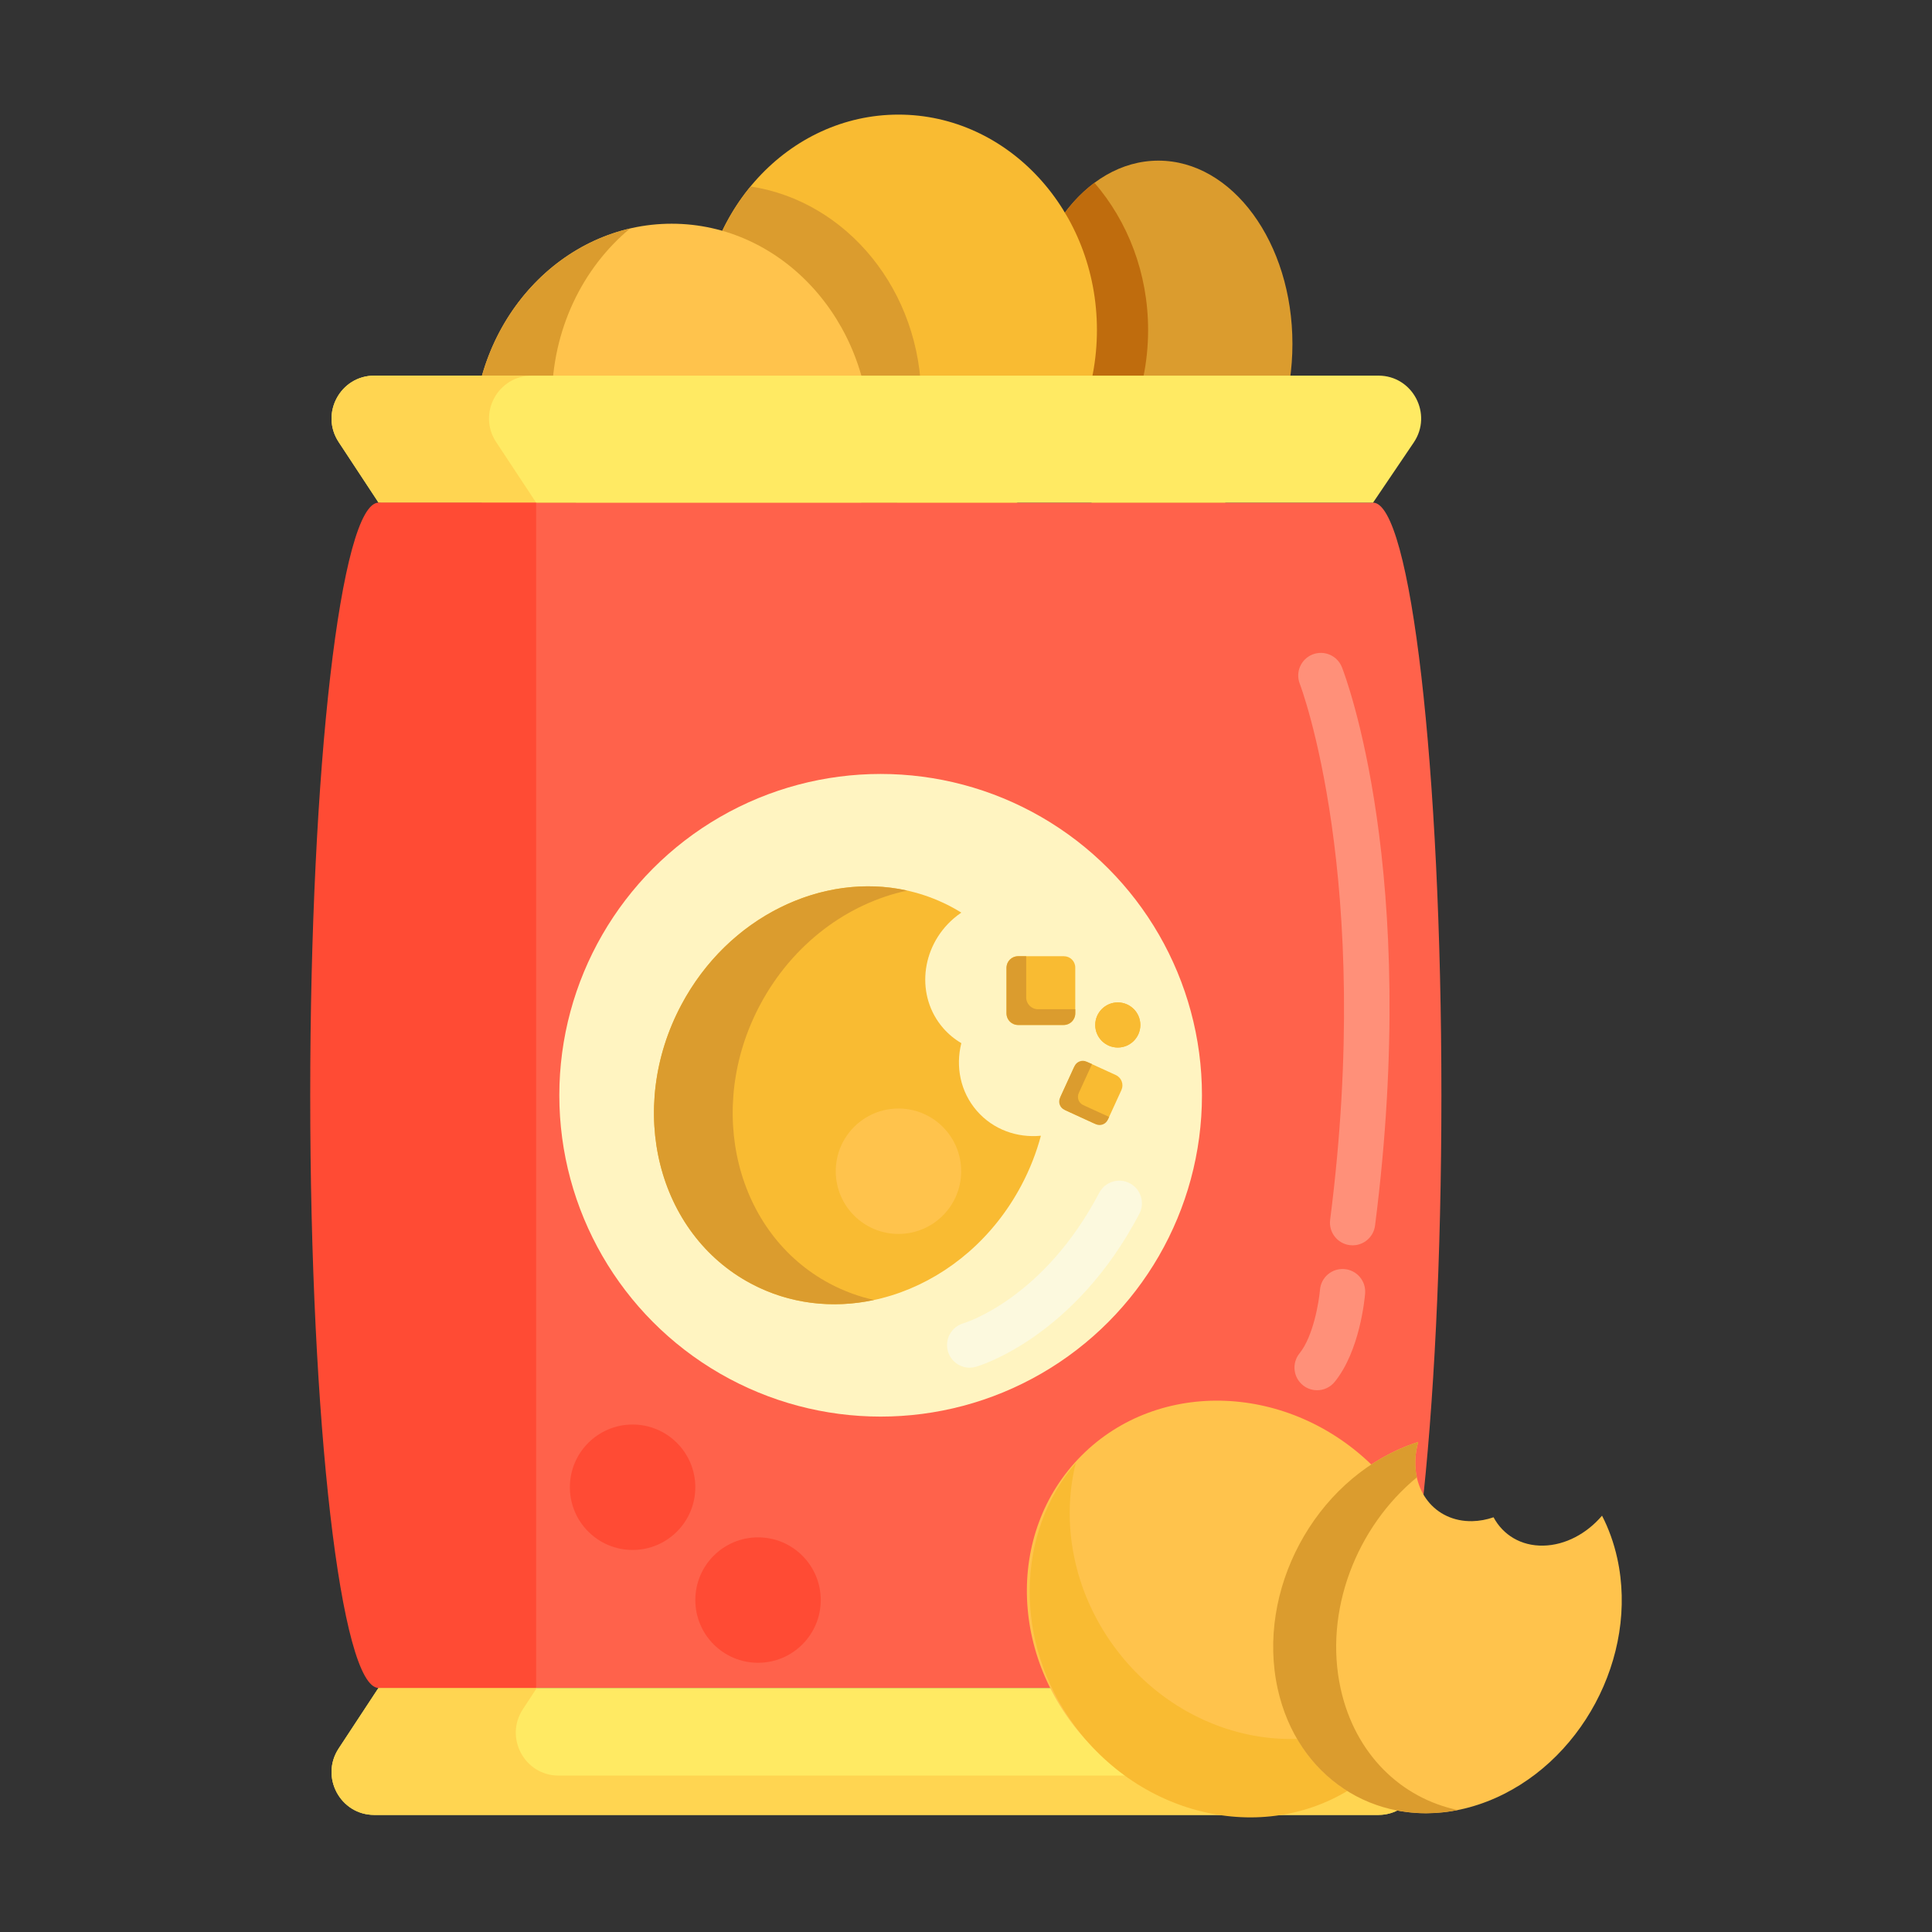<?xml version="1.0" encoding="utf-8"?>
<!-- Generator: Adobe Illustrator 22.1.0, SVG Export Plug-In . SVG Version: 6.00 Build 0)  -->
<svg version="1.1" id="Layer_1" xmlns="http://www.w3.org/2000/svg" xmlns:xlink="http://www.w3.org/1999/xlink" x="0px" y="0px"
	 viewBox="0 0 512 512" style="enable-background:new 0 0 512 512;" xml:space="preserve">
<rect x="0" y="0" width="512" height="512" fill="#333333" stroke="none"/>
<style type="text/css">
	.st0{fill:#FFF9DC;}
	.st1{fill:#FFB74B;}
	.st2{fill:#FF624B;}
	.st3{fill:#FF9079;}
	.st4{fill:#FF4B34;}
	.st5{fill:#FFEACF;}
	.st6{fill:#FFA730;}
	.st7{fill:#FFD551;}
	.st8{fill:#FFF7CA;}
	.st9{fill:#E58D23;}
	.st10{fill:#BF6C0D;}
	.st11{fill:#FFD59A;}
	.st12{fill:#A56021;}
	.st13{fill:#EACF32;}
	.st14{fill:#CCC033;}
	.st15{fill:#FCE575;}
	.st16{fill:#AD9B18;}
	.st17{fill:#FFEEA4;}
	.st18{fill:#FFF4C1;}
	.st19{fill:#FFDF74;}
	.st20{fill:#FFC34C;}
	.st21{fill:#8C4C17;}
	.st22{fill:#F9BB32;}
	.st23{fill:#DB9C2E;}
	.st24{fill:#FCF9DE;}
	.st25{fill:#FFEA63;}
	.st26{fill:#99AF17;}
	.st27{fill:#FCDA4F;}
	.st28{fill:#FFECCD;}
	.st29{fill:#FFEDCB;}
	.st30{fill:#FFEBCD;}
	.st31{fill:#FFEBCE;}
	.st32{fill:#FFECCC;}
</style>
<g>
	<g>
		<g>
			<ellipse class="st23" cx="306.986" cy="91.14" rx="35.521" ry="48.569"/>
		</g>
		<g>
			<path class="st10" d="M271.465,91.14c0,16.201,5.806,30.539,14.723,39.363c11.068-10.465,18.072-25.863,18.072-43.046
				c0-15.092-5.406-28.807-14.219-39.014C278.976,56.671,271.465,72.706,271.465,91.14z"/>
		</g>
	</g>
	<g>
		<g>
			<ellipse class="st22" cx="238.102" cy="87.458" rx="52.596" ry="57.085"/>
		</g>
		<g>
			<path class="st23" d="M198.895,49.419c-8.323,10.098-13.389,23.424-13.389,38.038c0,28.824,19.686,52.645,45.26,56.52
				c8.323-10.098,13.389-23.424,13.389-38.039C244.155,77.115,224.469,53.295,198.895,49.419z"/>
		</g>
	</g>
	<g>
		<g>
			<ellipse class="st20" cx="177.998" cy="116.371" rx="52.596" ry="57.085"/>
		</g>
		<g>
			<path class="st23" d="M198.862,163.024c-29.048,0-52.596-25.558-52.596-57.085c0-18.512,8.125-34.957,20.708-45.387
				c-23.754,5.5-41.572,28.397-41.572,55.819c0,31.527,23.548,57.085,52.596,57.085c11.992,0,23.04-4.364,31.888-11.698
				C206.33,162.581,202.644,163.024,198.862,163.024z"/>
		</g>
	</g>
	<g>
		<g>
			<path class="st2" d="M363.852,133.2v-0.002H100.82v314.124h263.018c0.004,0,0.009,0.002,0.013,0.002
				c10.016,0,18.136-70.319,18.136-157.062S373.868,133.2,363.852,133.2z"/>
		</g>
		<g>
			<path class="st25" d="M230.209,99.544H99.185c-9.01,0-14.402,10.061-9.437,17.61l10.551,16.045h129.91h133.668l10.772-15.92
				c5.101-7.538-0.277-17.734-9.354-17.734H230.209z"/>
		</g>
		<g>
			<path class="st25" d="M230.177,480.977H99.183c-9.007,0-14.398-10.061-9.435-17.61l10.549-16.044h129.881h133.638l10.77,15.92
				c5.1,7.538-0.277,17.734-9.352,17.734H230.177z"/>
		</g>
		<g>
			<circle class="st18" cx="233.379" cy="290.26" r="85.154"/>
		</g>
		<g>
			<path class="st22" d="M258.867,294.379c-4.372-5.035-5.668-11.732-4.103-17.934c-1.774-1.038-3.407-2.368-4.82-3.996
				c-7.279-8.383-6.044-21.375,2.759-29.019c0.661-0.574,1.348-1.096,2.053-1.577c-0.852-0.526-1.719-1.035-2.613-1.511
				c-24.872-13.229-56.922-1.605-71.585,25.964s-6.388,60.642,18.485,73.871s56.922,1.605,71.585-25.964
				c2.292-4.308,4.023-8.752,5.218-13.232C269.551,301.593,263.193,299.36,258.867,294.379z"/>
		</g>
		<g>
			<path class="st22" d="M281.955,271.629h-12.22c-1.657,0-3-1.343-3-3v-12.22c0-1.657,1.343-3,3-3h12.22c1.657,0,3,1.343,3,3v12.22
				C284.955,270.285,283.612,271.629,281.955,271.629z"/>
		</g>
		<g>
			<circle class="st22" cx="296.226" cy="271.629" r="5.977"/>
		</g>
		<g>
			<path class="st23" d="M275.081,267.456c-1.728,0-3.13-1.401-3.13-3.13v-10.918h-2.086c-1.728,0-3.13,1.401-3.13,3.13v11.961
				c0,1.728,1.401,3.13,3.13,3.13h11.96c1.729,0,3.13-1.401,3.13-3.13v-1.043H275.081z"/>
		</g>
		<g>
			<circle class="st22" cx="296.226" cy="271.629" r="5.977"/>
		</g>
		<g>
			<path class="st22" d="M289.857,297.676l-7.219-3.308c-1.506-0.69-2.168-2.471-1.478-3.977l3.352-7.316
				c0.69-1.506,2.471-2.168,3.977-1.478l7.219,3.308c1.506,0.69,2.168,2.471,1.478,3.977l-3.352,7.316
				C293.144,297.704,291.363,298.366,289.857,297.676z"/>
		</g>
		<g>
			<path class="st23" d="M287.056,292.853c-1.202-0.551-1.727-1.98-1.172-3.191l3.506-7.652l-1.451-0.665
				c-1.202-0.551-2.627-0.015-3.182,1.196l-3.841,8.384c-0.555,1.211-0.03,2.64,1.172,3.191l8.32,3.812
				c1.202,0.551,2.627,0.015,3.182-1.196l0.335-0.731L287.056,292.853z"/>
		</g>
		<g>
			<path class="st7" d="M140.959,99.544H99.23c-9.045,0-14.459,10.061-9.475,17.609l10.593,16.045h41.729l-10.593-16.045
				C126.5,109.605,131.914,99.544,140.959,99.544z"/>
		</g>
		<g>
			<path class="st7" d="M279.033,470.545H148.018c-9.009,0-14.4-10.061-9.437-17.61l3.69-5.612h-41.974l-10.55,16.044
				c-4.964,7.549,0.428,17.61,9.437,17.61h131.014h135.076c6.298,0,10.81-4.909,11.283-10.432H279.033z"/>
		</g>
		<g>
			<path class="st4" d="M142.077,133.198h-41.729v0.002c-10.016,0-18.136,70.319-18.136,157.062s8.12,157.062,18.136,157.062
				c0.005,0,0.01-0.002,0.015-0.002h41.714V133.198z"/>
		</g>
		<g>
			<path class="st23" d="M219.906,340.178c-24.872-13.229-33.148-46.302-18.485-73.871c8.637-16.239,23.307-26.937,38.989-30.292
				c-22.466-4.999-47.415,6.906-59.854,30.292c-14.663,27.569-6.388,60.642,18.485,73.871c10.222,5.437,21.655,6.668,32.596,4.328
				C227.62,343.612,223.68,342.185,219.906,340.178z"/>
		</g>
		<g>
			<path class="st3" d="M358.46,330.025c-0.255,0-0.511-0.016-0.77-0.049c-3.287-0.421-5.61-3.427-5.189-6.713
				c11.582-90.454-7.849-141.547-8.046-142.053c-1.205-3.083,0.313-6.564,3.394-7.773c3.077-1.21,6.558,0.3,7.773,3.379
				c0.854,2.167,20.794,54.152,8.781,147.971C364.016,327.814,361.434,330.025,358.46,330.025z"/>
		</g>
		<g>
			<g>
				<circle class="st20" cx="238.102" cy="310.389" r="16.619"/>
			</g>
		</g>
		<g>
			<path class="st24" d="M256.974,362.452c-2.604,0-5.002-1.709-5.761-4.336c-0.917-3.174,0.905-6.49,4.071-7.421
				c0.929-0.281,21.397-6.752,36.024-34.591c1.541-2.934,5.169-4.062,8.103-2.521c2.934,1.541,4.062,5.169,2.521,8.102
				c-17.162,32.663-42.23,40.224-43.289,40.53C258.086,362.375,257.525,362.452,256.974,362.452z"/>
		</g>
	</g>
	<g>
		<g>
			
				<ellipse transform="matrix(0.707 -0.707 0.707 0.707 -205.479 356.082)" class="st20" cx="327.09" cy="426.076" rx="52.596" ry="57.085"/>
		</g>
		<g>
			<path class="st22" d="M371.567,451.248c-23.382,17.236-57.501,10.636-76.208-14.741c-10.984-14.901-14.202-32.959-10.262-48.821
				c-15.857,18.522-16.613,47.525-0.342,69.598c18.707,25.377,52.827,31.977,76.208,14.741c9.653-7.116,15.956-17.184,18.726-28.337
				C377.315,446.461,374.611,449.004,371.567,451.248z"/>
		</g>
	</g>
	<g>
		<g>
			<path class="st20" d="M408.997,409.606c-5.931,0.119-10.693-2.849-13.19-7.512c-1.827,0.629-3.724,0.991-5.642,1.029
				c-9.875,0.198-16.519-8.155-14.84-18.658c0.126-0.789,0.301-1.565,0.51-2.331c-0.893,0.286-1.786,0.592-2.68,0.936
				c-24.845,9.574-40.311,38.459-34.545,64.517s30.581,39.42,55.426,29.846c24.845-9.574,40.311-38.459,34.545-64.517
				c-0.901-4.072-2.268-7.835-4.026-11.247C420.553,406.378,414.865,409.489,408.997,409.606z"/>
		</g>
		<g>
			<g>
				<path class="st23" d="M355.302,447.588c-4.549-20.558,4.124-42.868,20.185-56.074c-0.476-2.172-0.561-4.546-0.161-7.048
					c0.126-0.789,0.301-1.565,0.51-2.33c-0.893,0.285-1.786,0.591-2.68,0.936c-24.845,9.574-40.311,38.459-34.545,64.517
					c5.167,23.349,25.629,36.49,47.702,32.085C371.303,476.531,359.122,464.849,355.302,447.588z"/>
			</g>
		</g>
	</g>
	<g>
		<path class="st3" d="M349.045,368.428c-1.328,0-2.666-0.439-3.777-1.342c-2.573-2.088-2.966-5.867-0.877-8.44
			c3.653-4.5,5.15-13.69,5.419-16.851c0.281-3.298,3.171-5.75,6.479-5.476c3.299,0.276,5.752,3.167,5.48,6.466
			c-0.126,1.536-1.423,15.247-8.062,23.424C352.521,367.67,350.791,368.428,349.045,368.428z"/>
	</g>
	<g>
		<g>
			<circle class="st4" cx="167.644" cy="394.135" r="16.619"/>
		</g>
	</g>
	<g>
		<g>
			<circle class="st4" cx="200.888" cy="424.034" r="16.619"/>
		</g>
	</g>
</g>
</svg>
